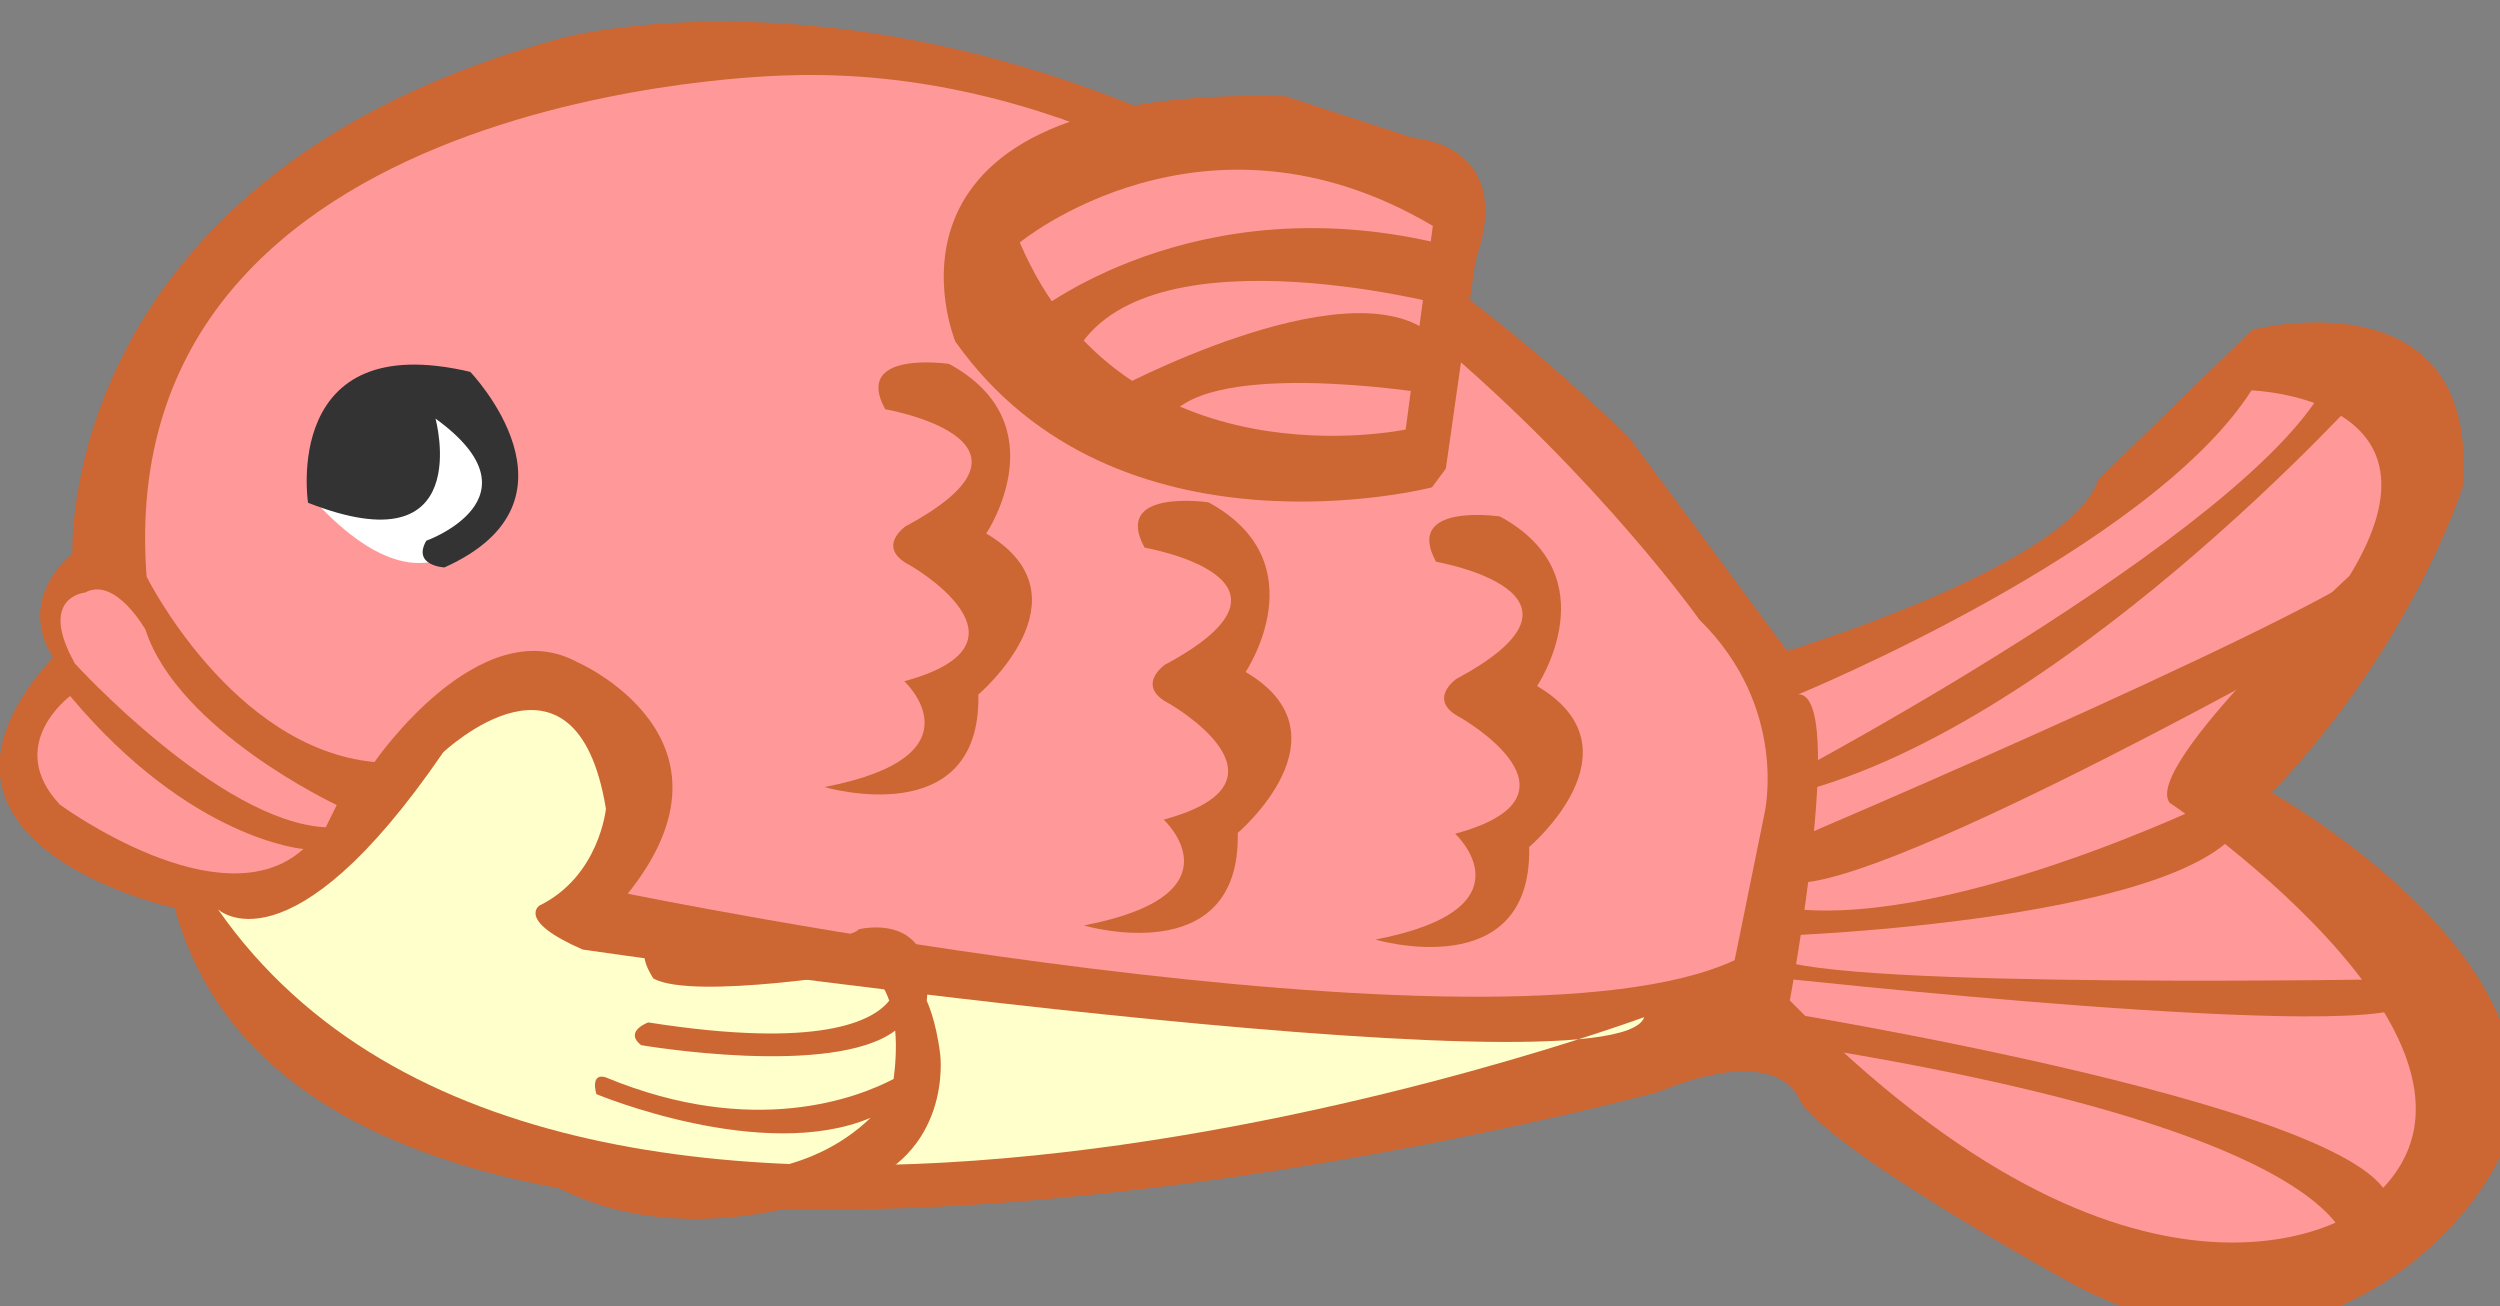 <?xml version="1.0" encoding="UTF-8" standalone="no"?>
<!-- Generator: Adobe Illustrator 15.0.0, SVG Export Plug-In . SVG Version: 6.00 Build 0)  -->

<svg
   xmlns:dc="http://purl.org/dc/elements/1.1/"
   xmlns:cc="http://creativecommons.org/ns#"
   xmlns:rdf="http://www.w3.org/1999/02/22-rdf-syntax-ns#"
   xmlns:svg="http://www.w3.org/2000/svg"
   xmlns="http://www.w3.org/2000/svg"
   xmlns:sodipodi="http://sodipodi.sourceforge.net/DTD/sodipodi-0.dtd"
   xmlns:inkscape="http://www.inkscape.org/namespaces/inkscape"
   version="1.1"
   id="レイヤー_1"
   x="0px"
   y="0px"
   width="413.02"
   height="215.802"
   viewBox="0 0 413.02 215.802"
   enable-background="new 0 0 595.28 841.89"
   xml:space="preserve"
   inkscape:version="0.48.2 r9819"
   sodipodi:docname="fish.svg"><rect x="0" y="0" width="413.02" height="215.802" fill="#808080" stroke="none"/><defs
   id="defs4285" /><sodipodi:namedview
   pagecolor="#ffffff"
   bordercolor="#666666"
   borderopacity="1"
   objecttolerance="10"
   gridtolerance="10"
   guidetolerance="10"
   inkscape:pageopacity="0"
   inkscape:pageshadow="2"
   inkscape:window-width="640"
   inkscape:window-height="480"
   id="namedview4283"
   showgrid="false"
   fit-margin-top="0"
   fit-margin-left="0"
   fit-margin-right="0"
   fit-margin-bottom="0"
   inkscape:zoom="0.64856236"
   inkscape:cx="296.08844"
   inkscape:cy="32.105975"
   inkscape:window-x="0"
   inkscape:window-y="0"
   inkscape:window-maximized="0"
   inkscape:current-layer="レイヤー_1" />
<g
   id="g4235"
   transform="matrix(-1.006,0,0,1,503.034,-252.565)">
	<g
   id="g4237">
		<path
   d="m 130.178,307.045 c 0,0 -37.475,-9.737 -34.579,25.969 0,0 8.213,26.195 31.372,50.509 0,0 -58.527,32.915 -33.768,66.401 0,0 24.985,38.1 67.754,14.044 42.77,-24.058 43.642,-29.88 43.642,-29.88 0,0 3.012,-9.398 23.075,-1.125 0,0 219.162,59.851 243.671,-30.382 0,0 48.06,-10.441 19.95,-41.449 0,0 6.529,-8.406 -3.152,-17.189 0,0 2.734,-62.578 -80.467,-85.12 0,0 -83.644,-23.102 -175.206,66.069 l -25.933,35.22 c 0,0 -46.547,-14.182 -51.085,-28.312 l -25.274,-24.755 z"
   id="path4239"
   inkscape:connector-curvature="0"
   style="fill:#cc6633" />
		<path
   d="m 204.705,367.276 c 0,0 -57.67,-23.845 -74.415,-50.215 0,0 -34.062,1.132 -16.099,30.637 0,0 34.049,31.397 29.55,37.478 0,0 -65.548,44.245 -29.733,68.083 0,0 34.723,23.367 92.099,-35.406 0,0 -9.406,-50.717 -1.402,-50.577 z"
   id="path4241"
   inkscape:connector-curvature="0"
   style="fill:#ff9999" />
		<g
   id="g4243">
			<path
   d="m 205.886,380.545 c 0,0 -81.549,-43.464 -89.127,-67.622 l -5.694,3.48 c 0,0 51.325,57.735 96.596,67.788 l -1.775,-3.646 z"
   id="path4245"
   inkscape:connector-curvature="0"
   style="fill:#cc6633" />
			<path
   d="m 206.429,391.719 c 0,0 -99.632,-42.59 -99.383,-48.467 l 14.149,16.904 c 0,0 80.032,45.145 86.584,37.361 l -1.35,-5.798 z"
   id="path4247"
   inkscape:connector-curvature="0"
   style="fill:#cc6633" />
			<path
   d="m 135.709,384.504 c 0,0 46.425,22.79 72.835,17.767 l -1.363,4.871 c 0,0 -69.425,-2.483 -76.129,-19.749 l 4.657,-2.889 z"
   id="path4249"
   inkscape:connector-curvature="0"
   style="fill:#cc6633" />
			<path
   d="m 104.111,414.295 c 0,0 94.975,1.767 104.313,-3.482 9.342,-5.258 1.016,-1.116 1.016,-1.116 l 0.207,4.25 c 0,0 -102.863,11.413 -105.354,4.074 l -0.182,-3.726 z"
   id="path4251"
   inkscape:connector-curvature="0"
   style="fill:#cc6633" />
			<path
   d="m 210.438,419.241 c 0,0 -105.793,16.885 -102.863,33.268 l 6.77,7.665 c 0,0 -5.216,-19.471 88.93,-34.72 l 7.163,-6.213 z"
   id="path4253"
   inkscape:connector-curvature="0"
   style="fill:#cc6633" />
		</g>
		<path
   d="m 215.167,411.203 -4.915,-24.283 c 0,0 -4.049,-17.396 10.698,-31.972 0,0 65.316,-92.744 149.681,-89.929 0,0 111.491,1.497 105.326,82.825 0,0 -14.074,28.41 -37.425,30.615 0,0 -17.225,-25.284 -33.322,-16.499 0,0 -28.707,12.592 -8.265,38.25 0,-10e-4 -142.504,29.337 -181.778,10.993 z"
   id="path4255"
   inkscape:connector-curvature="0"
   style="fill:#ff9999" />
		<path
   d="m 230.017,420.605 c 0,0 176.447,65.502 234.225,-17.816 0,0 -11.715,11.238 -36.98,-25.917 0,0 -21.806,-20.796 -26.734,9.299 0,0 1.076,11.145 10.908,15.995 0,0 3.854,2.481 -7.108,7.279 -10e-4,0 -169.914,24.809 -174.311,11.16 z"
   id="path4257"
   inkscape:connector-curvature="0"
   style="fill:#ffffcc" />
		<path
   d="m 264.198,345.374 c 0,0 -29.599,5.177 -3.321,19.355 0,0 4.969,3.487 -0.753,6.431 0,0 -22.296,12.814 0.935,19.144 0,0 -13.258,12.377 13.114,17.488 0,0 -25.748,7.653 -25.268,-15.297 0,0 -18.913,-16.132 -1.296,-26.589 0,0 -12.075,-18.067 6.093,-28.016 0,0.001 15.881,-2.375 10.496,7.484 z"
   id="path4259"
   inkscape:connector-curvature="0"
   style="fill:#cc6633" />
		<path
   d="m 312.063,343.042 c 0,0 -29.598,5.169 -3.32,19.352 0,0 4.968,3.49 -0.754,6.436 0,0 -22.298,12.816 0.935,19.14 0,0 -13.255,12.377 13.111,17.491 0,0 -25.749,7.65 -25.268,-15.293 0,0 -18.91,-16.139 -1.296,-26.59 0,0 -12.075,-18.077 6.098,-28.022 0,-0.002 15.877,-2.374 10.494,7.486 z"
   id="path4261"
   inkscape:connector-curvature="0"
   style="fill:#cc6633" />
		<path
   d="m 354.661,320.173 c 0,0 -29.598,5.173 -3.32,19.354 0,0 4.968,3.489 -0.753,6.43 0,0 -22.298,12.816 0.935,19.151 0,0 -13.256,12.371 13.114,17.484 0,0 -25.75,7.651 -25.271,-15.293 0,0 -18.91,-16.137 -1.295,-26.593 0,0 -12.077,-18.067 6.098,-28.018 -10e-4,0 15.877,-2.375 10.492,7.485 z"
   id="path4263"
   inkscape:connector-curvature="0"
   style="fill:#cc6633" />
		<path
   d="m 441.595,320.841 c 0,0 -25.76,-11.141 -23.305,13.745 0,0 8.411,24.187 30.004,0.812 0,-0.001 -3.884,-16.138 -6.699,-14.557 z"
   id="path4265"
   inkscape:connector-curvature="0"
   style="fill:#ffffff" />
		<path
   d="m 428.516,321.716 c 0,0 -6.786,24.853 20.933,13.909 0,0 4.451,-29.005 -26.642,-21.624 0,0 -20.287,21.24 4.24,32.308 0,0 5.321,-0.259 2.984,-4.408 0,0 -19.534,-7.045 -1.515,-20.185 z"
   id="path4267"
   inkscape:connector-curvature="0"
   style="fill:#333333" />
		<path
   d="m 264.877,333.082 c 0,0 51.83,13.469 78.257,-24.072 0,0 17.654,-42.444 -54.218,-40.542 l -20.99,6.889 c 0,0 -17.018,0.828 -10.207,20.224 l 4.875,34.411 2.283,3.09 z"
   id="path4269"
   inkscape:connector-curvature="0"
   style="fill:#cc6633" />
		<path
   d="m 264.73,289.886 4.461,33.636 c 0,0 46.017,9.842 63.373,-30.897 0,0 -30.239,-25.123 -67.834,-2.739 z"
   id="path4271"
   inkscape:connector-curvature="0"
   style="fill:#ff9999" />
		<path
   d="m 330.522,304.63 c 0,0 -26.701,-22.158 -68.401,-11.466 l 1.192,9.686 c 0,0 50.596,-13.288 60.719,9.311 l 6.49,-7.531 z"
   id="path4273"
   inkscape:connector-curvature="0"
   style="fill:#cc6633" />
		<path
   d="m 317.421,317.172 c 0,0 -37.808,-20.529 -52.08,-9.731 l 0.493,10.083 c 0,0 37.951,-6.182 42.83,5.13 l 8.757,-5.482 z"
   id="path4275"
   inkscape:connector-curvature="0"
   style="fill:#cc6633" />
		<path
   d="m 476.146,356.588 c 0,0 4.947,-8.846 9.921,-6.127 0,0 7.837,0.694 1.648,11.753 0,0 -23.741,26.176 -41.183,27.025 l -1.796,-3.678 c 0,0.001 26.034,-12.298 31.41,-28.973 z"
   id="path4277"
   inkscape:connector-curvature="0"
   style="fill:#ff9999" />
		<path
   d="m 450.205,392.826 c 0,0 18.488,-1.439 38.309,-25.272 0,0 10.885,8.078 1.684,17.941 -10e-4,10e-4 -26.483,19.586 -39.993,7.331 z"
   id="path4279"
   inkscape:connector-curvature="0"
   style="fill:#ff9999" />
	</g>
	<path
   d="m 413.843,439.541 c 0,0 -36.637,17.17 -56.79,-2.309 17.772,7.551 45.053,-3.913 45.053,-3.913 0.973,-3.855 -1.621,-2.736 -1.621,-2.736 -24.205,10.074 -41.346,3.319 -47.203,0.237 -0.271,-2.039 -0.52,-4.979 -0.263,-7.995 10.31,7.841 41.734,2.407 41.734,2.407 2.871,-2.296 -1.175,-3.756 -1.175,-3.756 -28.32,4.476 -36.946,-0.252 -39.576,-3.593 0.662,-1.918 1.678,-3.641 3.209,-4.907 0,0 28.901,4.89 35.516,1.253 0,0 3.402,-4.971 -0.1,-5.461 0,0 -31.469,0.208 -33.596,-2.67 0,0 -12.919,-3.347 -11.187,11.81 0,0 -1.509,3.055 -2.217,8.89 0,0 -2.161,16.834 15.169,22.288 0,0 32.167,14.167 56.041,-5.881 l -2.994,-3.664 z"
   id="path4281"
   inkscape:connector-curvature="0"
   style="fill:#cc6633" />
</g>
</svg>